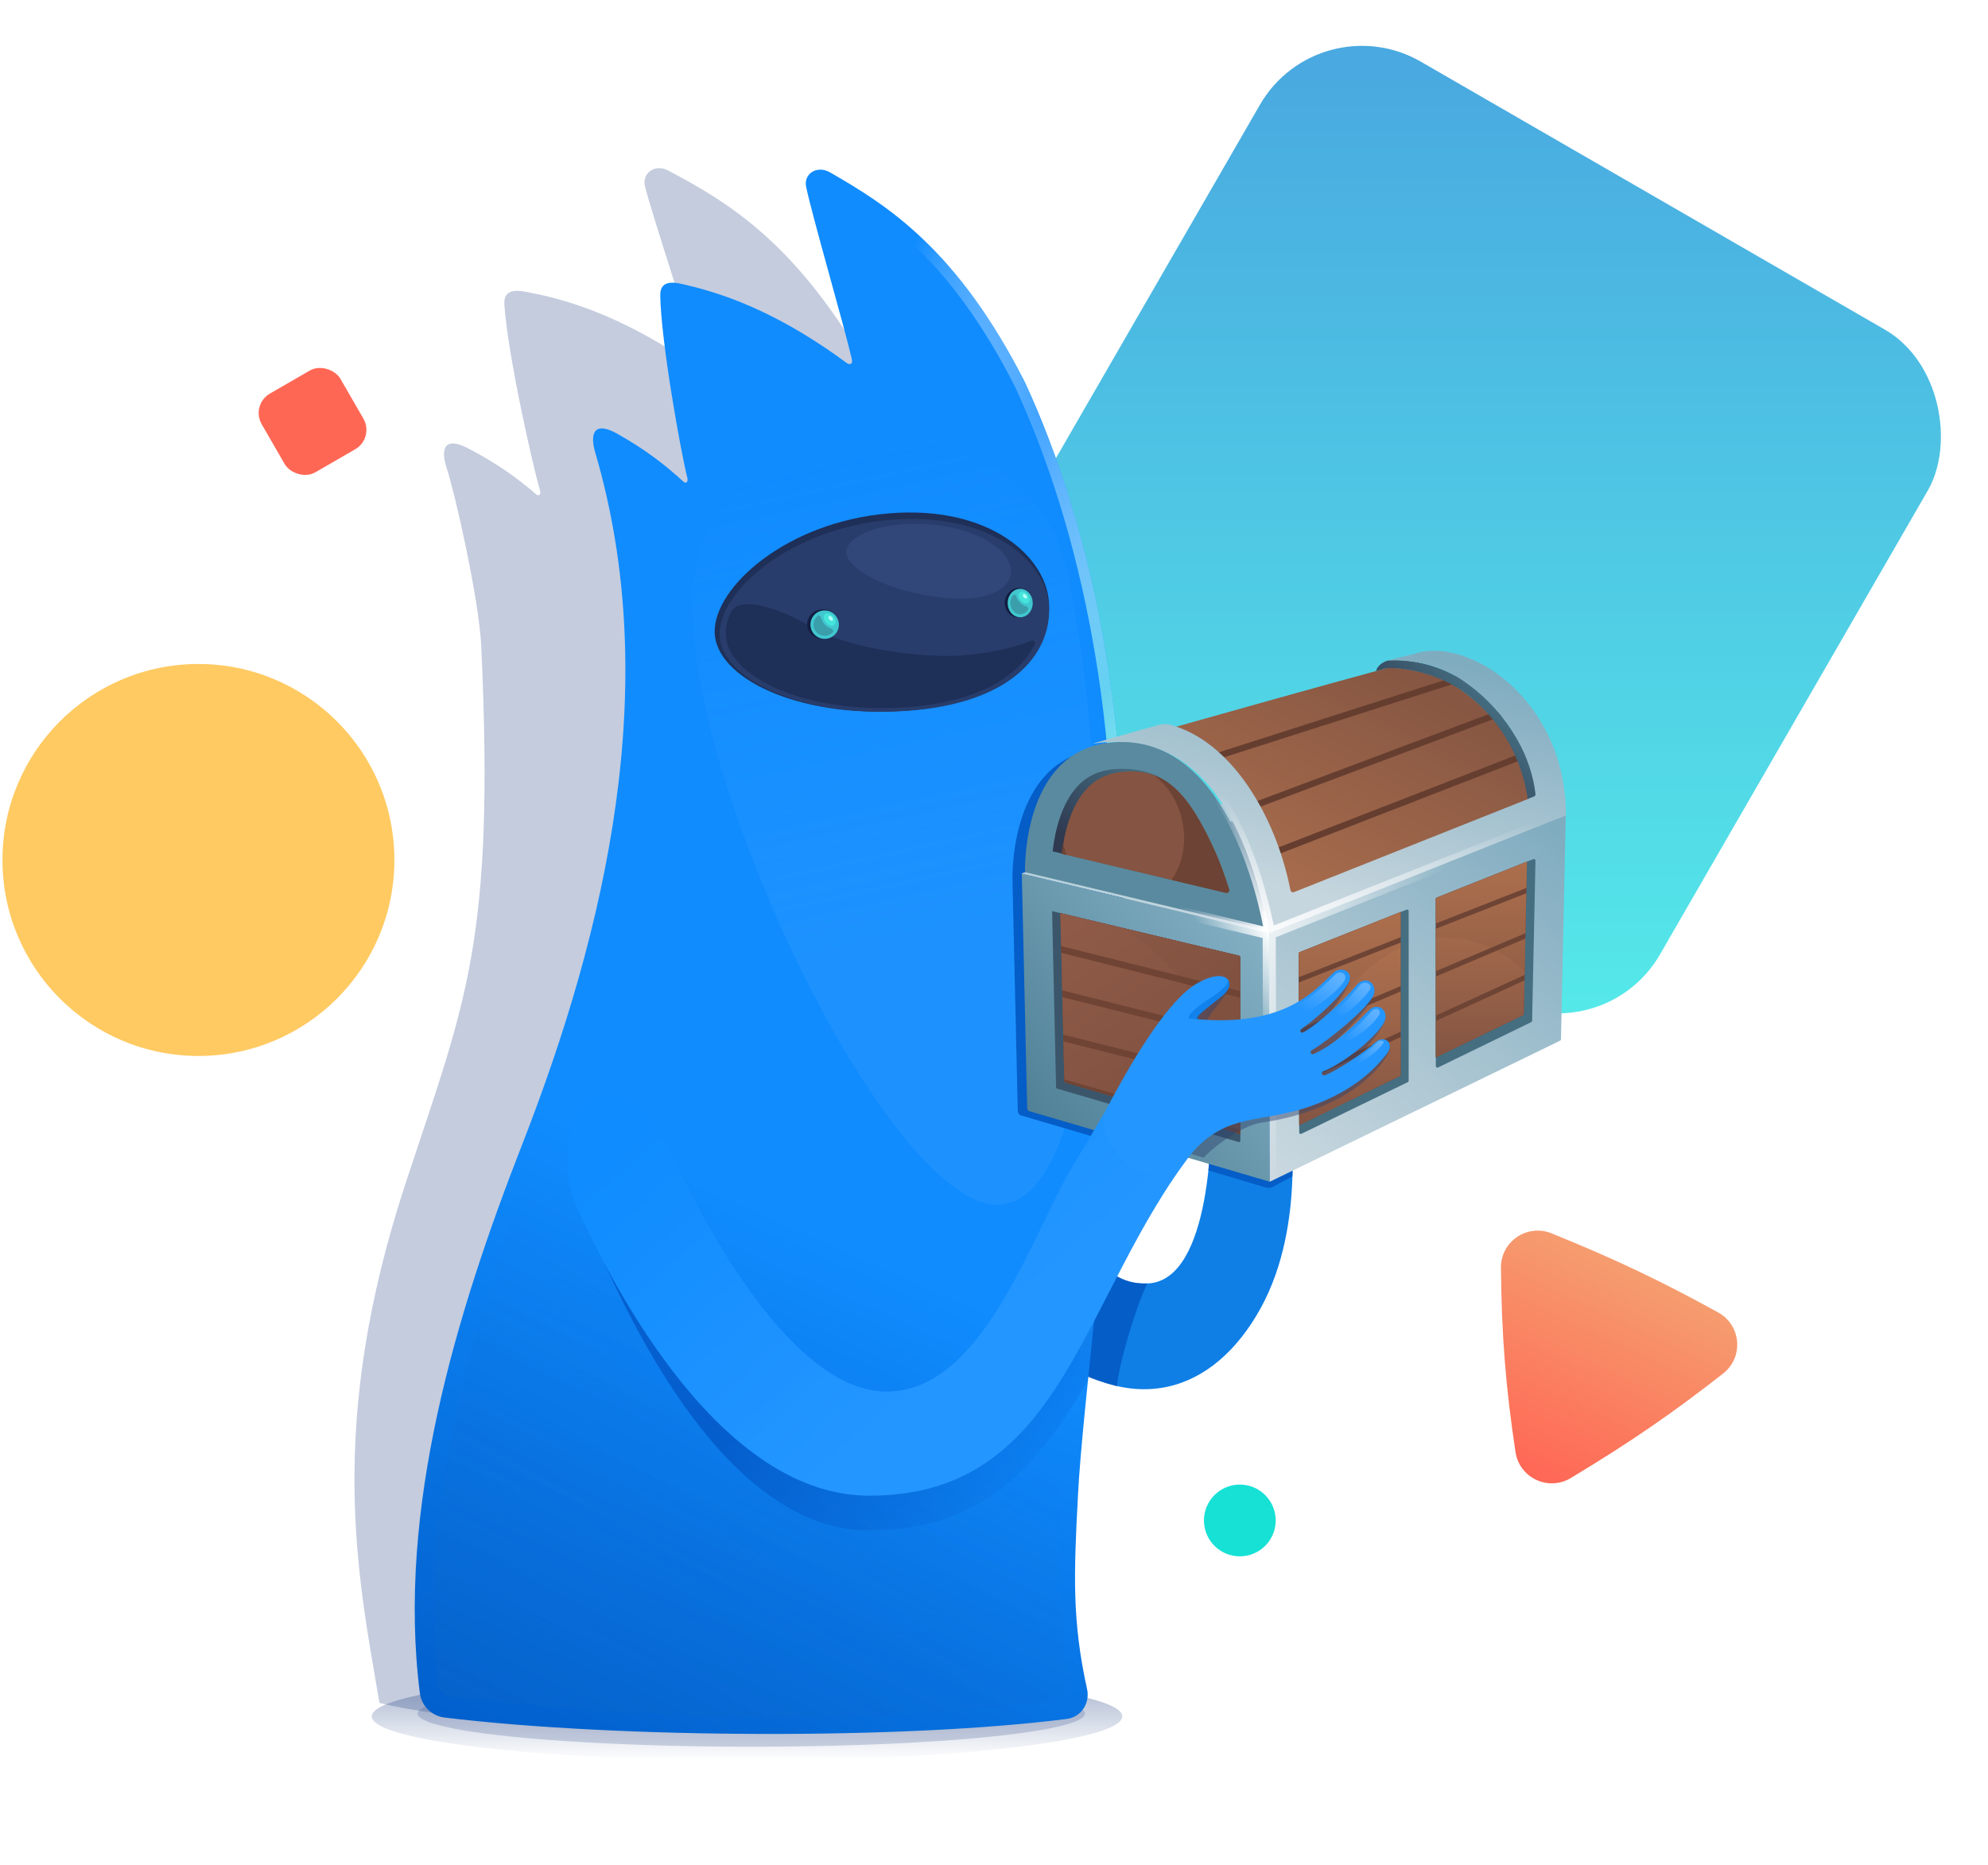 <svg width="709" height="665" viewBox="0 0 709 665" fill="none" xmlns="http://www.w3.org/2000/svg">
<rect x="470.343" y="0.988" width="275.056" height="275.056" rx="42" transform="rotate(30 470.343 0.988)" fill="url(#paint0_linear)"/>
<rect x="89.327" y="144.347" width="32.415" height="32.415" rx="8" transform="rotate(-30 89.327 144.347)" fill="#FF6755"/>
<path d="M70.769 376.547C109.367 376.547 140.656 345.257 140.656 306.659C140.656 268.062 109.367 236.772 70.769 236.772C32.171 236.772 0.881 268.062 0.881 306.659C0.881 345.257 32.171 376.547 70.769 376.547Z" fill="#FFCA62"/>
<path d="M442.17 554.98C449.238 554.98 454.967 549.25 454.967 542.182C454.967 535.114 449.238 529.385 442.17 529.385C435.102 529.385 429.372 535.114 429.372 542.182C429.372 549.25 435.102 554.98 442.17 554.98Z" fill="#17E1D5"/>
<path d="M560.239 527.036C552.22 531.867 541.893 527.054 540.493 517.798C536.973 494.525 535.524 476.085 535.301 452.071C535.214 442.689 544.674 436.279 553.371 439.801C575.59 448.799 592.291 456.693 612.792 468.023C621.013 472.567 621.939 483.971 614.549 489.769C596.487 503.941 581.23 514.39 560.239 527.036Z" fill="url(#paint1_linear)"/>
<g style="mix-blend-mode:multiply">
<g opacity="0.48" filter="url(#filter0_f)">
<ellipse cx="266.411" cy="612.056" rx="133.836" ry="15.726" fill="url(#paint2_linear)"/>
</g>
<g opacity="0.24" filter="url(#filter1_f)">
<ellipse cx="267.952" cy="611.037" rx="118.999" ry="11.832" fill="#395590"/>
</g>
</g>
<path d="M506.664 366.497C506.664 366.497 508.822 381.46 488.356 384.078C467.89 386.696 456.802 374.396 456.802 374.396L506.664 366.497Z" fill="#0F7FE6"/>
<g style="mix-blend-mode:multiply" filter="url(#filter2_f)">
<path d="M135.33 607.234C127.555 561.595 116.185 508.29 144.852 421.327C165.945 357.195 176.489 336.504 171.657 230.729C170.858 213.234 161.961 174.862 159.393 167.217C156.824 159.572 158.868 155.735 166.718 159.756C177.235 165.196 184.303 170.352 191.251 176.28C191.916 176.908 192.973 176.695 192.63 175.013C189.725 165.174 180.845 125.035 179.873 108.424C179.593 102.3 185.499 103.614 189.19 104.382C205.522 107.517 224.452 114.441 247.487 130.264C248.429 130.89 249.793 130.766 249.175 128.653C245.884 116.625 232.768 77.29 230.059 66.573C228.791 61.68 233.631 58.301 238.337 60.826C259.888 72.224 285.121 87.141 311.308 134.526C337.483 186.367 355.631 256.855 355.687 343.843C355.744 430.832 348.817 507.835 348.742 540.493C348.543 573.291 359.468 599.459 365.553 611.29C321.605 621.094 180.969 618.729 135.33 607.234Z" fill="#395590" fill-opacity="0.3"/>
</g>
<path d="M459.701 396.317C459.701 396.317 466.296 436.228 449.597 466.495C432.898 496.761 403.794 506.41 371.109 480.051C338.424 453.692 366.189 417.844 379.192 435.065C392.196 452.286 398.533 458.056 409.228 457.665C432.703 456.883 431.921 399.573 431.921 399.573L459.701 396.317Z" fill="#0F7FE6"/>
<path d="M430.969 417.349L451.528 423.495C452.283 423.721 453.095 423.64 453.791 423.272L460.922 419.497C460.983 417.263 461.001 415.664 460.963 413.211C454.31 408.945 431.785 412.515 431.399 412.515C431.318 413.549 431.204 414.892 430.969 417.349Z" fill="#055DC7"/>
<path opacity="0.67" d="M385.57 489.647C387.413 491.234 394.912 493.422 398.432 494.318C398.56 488.303 404.574 467.251 409.181 457.653C400.159 458.165 394.048 452.598 389.248 447.415C387.286 460.682 383.727 488.06 385.57 489.647Z" fill="#004CB9"/>
<path d="M158.579 612.466C153.972 611.91 150.324 608.352 149.739 603.749C141.416 538.233 162.786 468.054 186.207 408.175C216.361 330.924 236.457 243.728 212.328 161.513C210.111 153.959 212.328 150.316 219.986 154.578C230.244 160.34 237.07 165.673 243.74 171.75C244.375 172.391 245.441 172.231 245.175 170.578C242.722 160.873 235.683 121.415 235.47 105.205C235.47 99.233 241.31 100.774 244.961 101.685C261.134 105.463 279.728 113.043 302.017 129.466C302.93 130.118 304.298 130.057 303.776 127.973C301.037 116.121 289.73 77.256 287.513 66.706C286.47 61.887 291.459 58.814 296.045 61.48C317.054 73.531 341.58 89.171 365.577 136.452C389.359 188.068 404.271 257.476 400.359 342.138C396.446 426.801 386.012 501.434 384.447 533.215C382.936 561.652 382.358 578.07 387.695 602.323C388.793 607.314 385.59 612.292 380.521 612.944C323.106 620.326 221.151 620.017 158.579 612.466Z" fill="url(#paint3_linear)"/>
<path fill-rule="evenodd" clip-rule="evenodd" d="M189.792 409.574L189.791 409.577C166.398 469.385 145.366 538.779 153.557 603.264C153.915 606.082 156.149 608.296 159.04 608.645C221.329 616.162 322.963 616.464 380.03 609.126C382.663 608.788 384.592 606.13 383.936 603.15C378.479 578.353 379.091 561.486 380.604 533.019C381.194 521.043 383.03 503.05 385.29 480.904C386.053 473.428 386.865 465.478 387.693 457.127C390.983 423.938 394.562 384.192 396.514 341.96C400.4 257.873 385.588 189.113 362.112 138.129C350.292 114.856 338.417 99.506 327.02 88.527C315.609 77.534 304.556 70.799 294.129 64.819L294.11 64.808C292.923 64.118 292.052 64.339 291.681 64.566C291.485 64.687 291.368 64.834 291.303 64.987C291.243 65.129 291.17 65.409 291.275 65.891L291.279 65.914C292.357 71.041 295.693 83.238 299.16 95.829C299.397 96.691 299.635 97.555 299.873 98.418C303.064 110.005 306.219 121.456 307.52 127.078C307.726 127.919 307.856 128.976 307.593 130.075C307.294 131.322 306.494 132.524 305.146 133.193C303.935 133.795 302.743 133.736 301.942 133.564C301.113 133.386 300.379 133.026 299.782 132.6C299.765 132.588 299.749 132.577 299.734 132.565C277.844 116.436 259.725 109.086 244.086 105.433C244.072 105.43 244.059 105.427 244.045 105.424L244.029 105.42L243.923 105.393C243.011 105.165 242.149 104.95 241.296 104.806C240.402 104.655 239.763 104.628 239.351 104.679C239.334 104.797 239.32 104.961 239.319 105.182C239.425 112.976 241.19 126.618 243.283 139.724C245.373 152.808 247.724 164.958 248.906 169.635C248.934 169.744 248.957 169.854 248.975 169.965C249.186 171.277 249.178 174.051 246.605 175.421C244.302 176.648 242.146 175.536 241.114 174.564C234.635 168.664 228.051 163.523 218.107 157.937C216.862 157.244 215.961 156.895 215.361 156.734C215.358 157.552 215.536 158.778 216.021 160.429C240.514 243.882 220.045 332.072 189.792 409.574ZM219.986 154.578C228.797 159.527 235.075 164.159 240.898 169.219C241.159 169.445 241.418 169.672 241.677 169.9C242.072 170.249 242.465 170.599 242.858 170.952C242.919 171.007 242.98 171.062 243.042 171.117C243.275 171.327 243.508 171.539 243.74 171.75C244.375 172.391 245.441 172.231 245.175 170.578C245.158 170.513 245.142 170.446 245.125 170.379C245.115 170.34 245.106 170.302 245.096 170.262C244.952 169.679 244.794 169.002 244.623 168.241C244.546 167.896 244.466 167.534 244.384 167.156C241.476 153.76 235.664 119.913 235.47 105.205C235.47 99.313 241.154 100.734 244.813 101.648L244.961 101.685C260.593 105.336 278.487 112.54 299.792 127.848C299.913 127.935 300.034 128.021 300.155 128.109C300.399 128.285 300.644 128.462 300.889 128.641C300.908 128.654 300.927 128.668 300.946 128.682C301.302 128.941 301.659 129.203 302.017 129.466C302.93 130.118 304.298 130.057 303.776 127.973C303.726 127.756 303.673 127.53 303.617 127.294C303.613 127.277 303.609 127.259 303.604 127.241C303.511 126.85 303.411 126.435 303.303 125.998C303.267 125.854 303.231 125.707 303.194 125.558C301.689 119.506 298.945 109.543 296.145 99.38C292.468 86.031 288.696 72.336 287.513 66.706C286.47 61.887 291.459 58.814 296.045 61.48C317.054 73.531 341.58 89.171 365.577 136.452C389.359 188.068 404.271 257.476 400.359 342.138C397.907 395.19 392.895 444.305 389.108 481.404C386.852 503.509 385.032 521.349 384.447 533.215C382.936 561.651 382.358 578.07 387.695 602.323C388.793 607.314 385.59 612.292 380.521 612.944C323.106 620.326 221.151 620.017 158.579 612.466C153.972 611.91 150.324 608.352 149.739 603.749C141.416 538.233 162.786 468.054 186.207 408.175C216.361 330.924 236.457 243.728 212.328 161.513C210.111 153.959 212.328 150.316 219.986 154.578ZM300.056 128.969C300.055 128.969 300.053 128.961 300.051 128.946C300.055 128.962 300.056 128.97 300.056 128.969ZM239.412 104.426C239.413 104.426 239.41 104.432 239.404 104.444C239.409 104.431 239.412 104.425 239.412 104.426ZM239.113 104.726C239.107 104.728 239.105 104.729 239.104 104.729C239.104 104.729 239.107 104.728 239.113 104.726Z" fill="url(#paint4_radial)"/>
<path fill-rule="evenodd" clip-rule="evenodd" d="M189.792 409.574L189.791 409.577C166.398 469.385 145.366 538.779 153.557 603.264C153.915 606.082 156.149 608.296 159.04 608.645C221.329 616.162 322.963 616.464 380.03 609.126C382.663 608.788 384.592 606.13 383.936 603.15C378.479 578.353 379.091 561.486 380.604 533.019C381.194 521.043 383.03 503.05 385.29 480.904C386.053 473.428 386.865 465.478 387.693 457.127C390.983 423.938 394.562 384.192 396.514 341.96C400.4 257.873 385.588 189.113 362.112 138.129C350.292 114.856 338.417 99.506 327.02 88.527C315.609 77.534 304.556 70.799 294.129 64.819L294.11 64.808C292.923 64.118 292.052 64.339 291.681 64.566C291.485 64.687 291.368 64.834 291.303 64.987C291.243 65.129 291.17 65.409 291.275 65.891L291.279 65.914C292.357 71.041 295.693 83.238 299.16 95.829C299.397 96.691 299.635 97.555 299.873 98.418C303.064 110.005 306.219 121.456 307.52 127.078C307.726 127.919 307.856 128.976 307.593 130.075C307.294 131.322 306.494 132.524 305.146 133.193C303.935 133.795 302.743 133.736 301.942 133.564C301.113 133.386 300.379 133.026 299.782 132.6C299.765 132.588 299.749 132.577 299.734 132.565C277.844 116.436 259.725 109.086 244.086 105.433C244.072 105.43 244.059 105.427 244.045 105.424L244.029 105.42L243.923 105.393C243.011 105.165 242.149 104.95 241.296 104.806C240.402 104.655 239.763 104.628 239.351 104.679C239.334 104.797 239.32 104.961 239.319 105.182C239.425 112.976 241.19 126.618 243.283 139.724C245.373 152.808 247.724 164.958 248.906 169.635C248.934 169.744 248.957 169.854 248.975 169.965C249.186 171.277 249.178 174.051 246.605 175.421C244.302 176.648 242.146 175.536 241.114 174.564C234.635 168.664 228.051 163.523 218.107 157.937C216.862 157.244 215.961 156.895 215.361 156.734C215.358 157.552 215.536 158.778 216.021 160.429C240.514 243.882 220.045 332.072 189.792 409.574ZM219.986 154.578C228.797 159.527 235.075 164.159 240.898 169.219C241.159 169.445 241.418 169.672 241.677 169.9C242.072 170.249 242.465 170.599 242.858 170.952C242.919 171.007 242.98 171.062 243.042 171.117C243.275 171.327 243.508 171.539 243.74 171.75C244.375 172.391 245.441 172.231 245.175 170.578C245.158 170.513 245.142 170.446 245.125 170.379C245.115 170.34 245.106 170.302 245.096 170.262C244.952 169.679 244.794 169.002 244.623 168.241C244.546 167.896 244.466 167.534 244.384 167.156C241.476 153.76 235.664 119.913 235.47 105.205C235.47 99.313 241.154 100.734 244.813 101.648L244.961 101.685C260.593 105.336 278.487 112.54 299.792 127.848C299.913 127.935 300.034 128.021 300.155 128.109C300.399 128.285 300.644 128.462 300.889 128.641C300.908 128.654 300.927 128.668 300.946 128.682C301.302 128.941 301.659 129.203 302.017 129.466C302.93 130.118 304.298 130.057 303.776 127.973C303.726 127.756 303.673 127.53 303.617 127.294C303.613 127.277 303.609 127.259 303.604 127.241C303.511 126.85 303.411 126.435 303.303 125.998C303.267 125.854 303.231 125.707 303.194 125.558C301.689 119.506 298.945 109.543 296.145 99.38C292.468 86.031 288.696 72.336 287.513 66.706C286.47 61.887 291.459 58.814 296.045 61.48C317.054 73.531 341.58 89.171 365.577 136.452C389.359 188.068 404.271 257.476 400.359 342.138C397.907 395.19 392.895 444.305 389.108 481.404C386.852 503.509 385.032 521.349 384.447 533.215C382.936 561.651 382.358 578.07 387.695 602.323C388.793 607.314 385.59 612.292 380.521 612.944C323.106 620.326 221.151 620.017 158.579 612.466C153.972 611.91 150.324 608.352 149.739 603.749C141.416 538.233 162.786 468.054 186.207 408.175C216.361 330.924 236.457 243.728 212.328 161.513C210.111 153.959 212.328 150.316 219.986 154.578ZM300.056 128.969C300.055 128.969 300.053 128.961 300.051 128.946C300.055 128.962 300.056 128.97 300.056 128.969ZM239.412 104.426C239.413 104.426 239.41 104.432 239.404 104.444C239.409 104.431 239.412 104.425 239.412 104.426ZM239.113 104.726C239.107 104.728 239.105 104.729 239.104 104.729C239.104 104.729 239.107 104.728 239.113 104.726Z" fill="url(#paint5_radial)"/>
<path d="M380.236 202.327C398.358 282.799 394.918 426.419 356.957 429.561C318.996 432.703 246.518 284.327 246.93 215.646C247.422 133.903 365.865 138.51 380.236 202.327Z" fill="url(#paint6_linear)" fill-opacity="0.18"/>
<path fill-rule="evenodd" clip-rule="evenodd" d="M398.58 264.823C400.919 288.939 401.625 314.74 400.359 342.138C399.315 364.728 397.806 386.604 396.126 407.142L364.258 397.796C363.512 397.577 362.992 396.9 362.975 396.122L361.099 314.307C361.099 314.307 359.479 274.044 388.103 267.792L388.683 267.628C390.923 266.992 394.322 266.028 398.58 264.823Z" fill="#055DC7"/>
<g style="mix-blend-mode:multiply" opacity="0.65">
<path d="M154.879 564.484C154.447 580.759 155.51 593.631 156.22 600.104C156.517 602.81 158.705 604.887 161.412 605.171C243.651 613.781 294.483 615.612 376.23 606.548C379.754 606.157 382.165 602.797 381.517 599.312C375.881 568.985 377.584 543.427 379.026 516.525C279.203 599.026 235.681 341.942 226.733 237.349C223.093 335.787 216.279 348.197 194.421 403.679C164.723 478.91 155.829 527.339 154.879 564.484Z" fill="url(#paint7_linear)" fill-opacity="0.3"/>
</g>
<path d="M364.203 311.516L473.853 273.458L558.678 290.388L452.664 332.644L364.203 311.516Z" fill="url(#paint8_linear)"/>
<path d="M389.098 310.257L474.342 280.664L534.133 292.627L452.105 325.298L389.098 310.257Z" fill="url(#paint9_linear)"/>
<path d="M452.659 332.641L452.863 421.394L367.116 396.245C366.661 396.112 366.345 395.7 366.334 395.226L364.417 311.549L452.659 332.641Z" fill="url(#paint10_linear)"/>
<path fill-rule="evenodd" clip-rule="evenodd" d="M450.32 334.492L366.829 314.535L368.656 394.255L450.512 418.262L450.32 334.492ZM452.659 332.641L364.417 311.549L366.334 395.226C366.345 395.7 366.661 396.112 367.116 396.245L452.863 421.394L452.659 332.641Z" fill="url(#paint11_linear)"/>
<path d="M377.025 388.186C376.798 388.119 376.641 387.913 376.635 387.676L375.218 324.897L441.849 340.795C442.093 340.854 442.266 341.072 442.267 341.324L442.367 406.705C442.367 407.069 442.018 407.331 441.669 407.228L377.025 388.186Z" fill="#3B566B"/>
<path d="M379.981 386.045C379.753 385.979 379.596 385.773 379.59 385.536L378.173 325.61L441.849 340.795C442.094 340.854 442.266 341.072 442.267 341.324L442.368 404.377L379.981 386.045Z" fill="#7C4E3D"/>
<path d="M379.981 386.045C379.753 385.979 379.596 385.773 379.59 385.536L378.173 325.61L441.849 340.795C442.094 340.854 442.266 341.072 442.267 341.324L442.368 404.377L379.981 386.045Z" fill="#6F4435"/>
<path fill-rule="evenodd" clip-rule="evenodd" d="M442.366 402.943L442.34 387.204L379.255 371.372L379.575 384.916L442.366 402.943ZM442.336 384.787L379.198 368.941L378.882 355.581L442.315 371.501L442.336 384.787ZM442.311 369.084L442.29 355.798L378.508 339.79L378.824 353.151L442.311 369.084ZM442.286 353.381L378.451 337.36L378.173 325.61L441.849 340.795C442.094 340.854 442.266 341.072 442.267 341.324L442.286 353.381Z" fill="url(#paint12_linear)"/>
<g style="mix-blend-mode:multiply" opacity="0.12">
<path d="M428.555 358.774C418.493 342.598 400.767 330.998 400.767 330.998L441.849 340.796C442.094 340.854 442.266 341.072 442.267 341.324L442.368 404.377C442.368 404.377 438.617 374.95 428.555 358.774Z" fill="#6C4334"/>
</g>
<path d="M452.659 332.641L452.863 421.394L556.397 371.1C556.58 371.011 556.699 370.826 556.703 370.622L558.428 290.456L452.659 332.641Z" fill="url(#paint13_linear)"/>
<path fill-rule="evenodd" clip-rule="evenodd" d="M452.863 421.394L556.397 371.1C556.58 371.011 556.699 370.826 556.703 370.622L558.428 290.456L452.659 332.641L452.863 421.394ZM556.009 293.944L455.006 334.228L455.198 417.654L554.384 369.473L556.009 293.944Z" fill="url(#paint14_linear)"/>
<path d="M463.499 339.536C463.291 339.618 463.155 339.819 463.156 340.043L463.356 403.817C463.357 404.218 463.777 404.48 464.137 404.304L502.079 385.879C502.266 385.788 502.385 385.598 502.385 385.389V324.884C502.385 324.5 501.997 324.236 501.64 324.378L463.499 339.536Z" fill="#456E81"/>
<path d="M463.499 339.535C463.291 339.618 463.155 339.819 463.156 340.042L463.358 401.218L499.226 383.739C499.413 383.647 499.532 383.458 499.532 383.249V325.203L463.499 339.535Z" fill="#6E4435"/>
<path d="M512.065 380.172C512.065 380.574 512.486 380.837 512.847 380.662L546.105 364.477C546.289 364.387 546.407 364.203 546.411 363.999L547.61 306.867C547.618 306.477 547.226 306.206 546.865 306.35L512.408 320.073C512.201 320.156 512.065 320.356 512.065 320.579V380.172Z" fill="#456E81"/>
<path d="M512.065 377.068L543.149 362.031C543.333 361.942 543.452 361.757 543.456 361.552L544.57 307.269L512.408 320.073C512.201 320.156 512.065 320.356 512.065 320.579V377.068Z" fill="#6E4435"/>
<path fill-rule="evenodd" clip-rule="evenodd" d="M543.149 362.031L512.065 377.068V364.078L543.701 349.592L543.456 361.552C543.452 361.757 543.333 361.942 543.149 362.031ZM543.742 347.64L512.065 362.145V348.226L544.008 334.679L543.742 347.64ZM512.065 331.189V346.317L544.047 332.754L544.339 318.536L512.065 331.189ZM512.065 329.301V320.579C512.065 320.356 512.201 320.156 512.408 320.073L544.57 307.269L544.378 316.633L512.065 329.301Z" fill="url(#paint15_linear)"/>
<path fill-rule="evenodd" clip-rule="evenodd" d="M499.532 334.215V325.203L463.499 339.535C463.291 339.618 463.155 339.819 463.156 340.042L463.184 348.465L499.532 334.215ZM463.19 350.351L463.245 367.022L499.532 351.632V336.102L463.19 350.351ZM463.251 368.928L499.532 353.541V367.884L463.303 384.473L463.251 368.928ZM463.309 386.403L463.358 401.218L499.226 383.739C499.413 383.647 499.532 383.458 499.532 383.249V369.817L463.309 386.403Z" fill="url(#paint16_linear)"/>
<g style="mix-blend-mode:multiply" opacity="0.12">
<path d="M463.155 339.672L463.338 395.434C463.338 395.434 466.332 375.91 476.109 359.738C485.885 343.567 499.533 337.895 499.533 337.895L499.532 325.203L463.155 339.672Z" fill="#6C4334"/>
</g>
<g style="mix-blend-mode:multiply" opacity="0.12">
<path d="M512.062 334.51C512.062 334.51 521.809 333.577 530.263 337.348C538.717 341.119 543.765 346.167 543.765 346.167L544.57 307.269L512.408 320.074C512.201 320.156 512.065 320.356 512.065 320.579L512.062 334.51Z" fill="#6C4334"/>
</g>
<path d="M459.724 319.967L545.656 285.756C544.129 269.67 533.744 254.397 519.795 245.132C510.53 238.921 496.683 237.699 494.341 238.31C471.433 244.521 438.037 253.888 415.332 260.302C438.342 265.088 454.735 293.087 459.724 319.967Z" fill="url(#paint17_linear)"/>
<path fill-rule="evenodd" clip-rule="evenodd" d="M545.903 269.689L453.392 305.601L452.572 303.489L545.083 267.578L545.903 269.689Z" fill="#663E30"/>
<path fill-rule="evenodd" clip-rule="evenodd" d="M536.034 255.154L442.743 290.187L441.947 288.066L535.238 253.033L536.034 255.154Z" fill="#663E30"/>
<path fill-rule="evenodd" clip-rule="evenodd" d="M527.258 241.012L432.678 271.283L431.988 269.126L526.567 238.856L527.258 241.012Z" fill="#663E30"/>
<path d="M547.723 283.836C547.723 283.836 547.693 266.615 529.57 248.797C514.704 234.237 497.294 235.357 495.563 235.459C493.832 235.561 491.169 237.249 490.762 239.286C492.059 238.928 494.507 238.28 494.507 238.28C497.317 237.951 512.057 238.616 524.071 248.288C536.086 257.961 542.913 271.302 544.847 284.945C545.724 284.606 547.723 283.836 547.723 283.836Z" fill="url(#paint18_linear)"/>
<path d="M504.523 233.118C501.774 233.831 498.164 234.614 495.008 235.531C501.461 235.185 511.955 236.172 521.424 242.485C535.375 251.819 545.764 267.089 547.618 283.126C547.665 283.538 547.427 283.928 547.042 284.081L461.488 318.123C460.944 318.34 460.338 318.007 460.225 317.432C455.107 291.306 439.457 264.494 417.47 258.47C416.147 258.063 414.619 258.165 413.296 258.47C399.245 262.441 389.573 265.19 389.573 265.19C422.459 260.303 442.52 282.86 452.8 332.796L558.485 290.746C558.485 249.51 523.562 226.703 504.523 233.118Z" fill="url(#paint19_linear)"/>
<path fill-rule="evenodd" clip-rule="evenodd" d="M505.122 235.065L505.07 235.079C491.925 238.749 478.776 242.395 465.629 246.04C445.376 251.656 425.128 257.27 404.905 262.968C415.054 264.393 423.796 269.081 431.16 277.053C441.601 288.356 449.135 306.11 454.294 330.01L556.435 289.37C556.058 270.023 547.737 255.038 537.277 245.573C526.459 235.783 513.72 232.168 505.173 235.048L505.122 235.065ZM558.485 290.746L452.8 332.796C452.661 332.116 452.519 331.442 452.375 330.773C443.054 287.297 426.06 265.208 399.291 264.552C396.184 264.476 392.946 264.689 389.573 265.19C392.724 264.294 395.876 263.401 399.028 262.51C421.027 256.294 443.061 250.185 465.094 244.075C478.239 240.43 491.384 236.786 504.523 233.118C523.562 226.703 558.485 249.51 558.485 290.746Z" fill="url(#paint20_linear)"/>
<path d="M451.653 331.567L365.541 310.983C365.538 310.652 365.537 310.209 365.546 309.669C365.565 308.374 365.635 306.52 365.834 304.293C366.232 299.835 367.147 293.909 369.208 287.997C371.269 282.082 374.459 276.232 379.376 271.866C384.273 267.517 390.937 264.591 400.059 264.591C420.697 264.591 433.654 281.388 441.506 298.614C445.414 307.189 448.01 315.773 449.629 322.22C450.438 325.441 451.002 328.125 451.363 330.001C451.481 330.611 451.577 331.137 451.653 331.567Z" fill="#5A8A9F" stroke="url(#paint21_linear)" stroke-width="1.857" stroke-miterlimit="10"/>
<path d="M375.42 303.575C376.235 296.142 378.679 286.164 384.584 280.055C388.453 276.084 393.442 274.15 400.06 274.15C416.242 274.114 424.088 283.619 432.743 302.251C435.126 307.383 436.931 312.516 438.382 317.202C438.593 317.886 437.979 318.537 437.283 318.37L375.42 303.575Z" fill="url(#paint22_linear)"/>
<path d="M378.698 304.474C379.512 297.042 381.956 287.064 387.861 280.955C391.73 276.984 396.719 275.05 403.337 275.05C416.37 275.05 424.088 283.619 432.743 302.251C435.126 307.384 436.932 312.518 438.383 317.205C438.594 317.889 437.981 318.538 437.285 318.373L378.698 304.474Z" fill="#865442"/>
<path fill-rule="evenodd" clip-rule="evenodd" d="M417.797 313.769C421.78 308.125 423.392 300.306 421.573 292.342C420.039 285.629 416.354 280.067 411.617 276.476C419.961 279.609 426.043 287.977 432.674 302.254C435.058 307.387 436.863 312.521 438.314 317.208C438.526 317.891 437.913 318.541 437.217 318.376L417.797 313.769ZM380.346 304.884L378.629 304.477C378.77 303.19 378.96 301.827 379.209 300.421C379.297 300.929 379.4 301.439 379.516 301.949C379.746 302.954 380.024 303.934 380.346 304.884Z" fill="#6C4334"/>
<path opacity="0.45" d="M450.017 400.297C441.962 401.433 430.746 410.787 429.338 412.815L400.248 404.298C402.814 397.281 409.418 379.674 415.191 367.069C422.408 351.313 438.127 345.599 438.403 350.716C438.646 355.223 430.83 360.724 429.762 365.701C429.095 368.805 432.27 368.753 447.305 366.829C462.339 364.904 476.785 344.101 480.874 347.468C484.963 350.836 464.624 371.038 468.834 369.234C473.044 367.43 485.369 346.315 489.699 351.728C494.029 357.14 467.27 378.375 472.322 376.09C477.373 373.804 492.095 355.885 494.02 361.779C495.559 366.493 481.703 379.337 475.81 384.268C478.777 382.384 487.884 376.043 490.097 373.637C492.864 370.631 500.282 370.101 491.967 380.134C482.621 391.41 466.191 398.014 450.017 400.297Z" fill="#2E416E"/>
<path d="M322.196 253.498C283.99 256.033 255.091 241.488 254.875 225.4C254.658 209.312 280.526 186.171 316.784 183.086C353.042 180.001 373.716 198.721 374.148 215.703C374.579 232.684 360.402 250.964 322.196 253.498Z" fill="#1E2F58"/>
<path d="M322.958 253.508C285.312 255.961 256.838 241.884 256.625 226.314C256.412 210.743 281.9 188.348 317.626 185.362C353.352 182.376 373.723 200.494 374.148 216.929C374.573 233.364 360.604 251.055 322.958 253.508Z" fill="#283D6B"/>
<path d="M341.86 233.805C352.35 233.122 360.929 231.208 367.815 228.451C368.648 228.117 369.479 228.933 369.076 229.735C363.457 240.931 349.152 250.493 322.672 252.218C286.45 254.579 259.053 241.034 258.848 226.052C258.816 223.704 259.391 221.194 260.517 218.621C263.776 211.17 281.126 218.609 288.053 222.871C303.257 232.226 331.29 234.494 341.86 233.805Z" fill="#1E2F58"/>
<path d="M332.568 212.678C313.812 209.784 300.807 201.8 301.856 196.116C302.905 190.431 317.141 184.849 334.989 187.356C352.837 189.863 361.545 198.501 360.536 204.522C359.527 210.542 351.323 215.572 332.568 212.678Z" fill="#31477A"/>
<path fill-rule="evenodd" clip-rule="evenodd" d="M395.631 413.097C393.491 438.462 391.125 461.639 389.108 481.405C388.726 485.149 388.356 488.772 388.003 492.264C370.536 522.196 350.748 545.75 310.107 545.75C258.488 545.869 224.037 469.341 212.634 444.009C211.533 441.563 210.646 439.594 209.98 438.218C195.895 409.824 229.495 394.702 240.189 417.365C240.549 418.127 240.931 418.941 241.336 419.802C252.975 444.564 283.089 508.629 316.237 508.629C344.189 508.629 362.782 472.99 376.541 446.616C379.666 440.626 382.542 435.113 385.222 430.605C388.809 424.635 392.34 418.664 395.631 413.097Z" fill="url(#paint23_linear)" fill-opacity="0.62"/>
<path d="M206.944 433.313C214.508 448.943 253.504 533.476 310.107 533.345C380.013 533.345 385.23 461.838 426.052 409.868C430.877 403.746 431.008 395.02 426.182 388.768C418.748 379.129 403.88 379.911 397.62 390.461C393.055 398.146 387.708 407.263 382.23 416.381C367.753 440.738 350.538 496.224 316.237 496.224C281.936 496.224 250.244 434.486 239.549 411.822C213.088 363.782 192.858 404.919 206.944 433.313Z" fill="url(#paint24_linear)"/>
<path d="M394.49 395.671C405.315 375.092 417.314 356.205 426.835 350.735C432.573 347.348 436.486 347.609 437.79 349.172C439.225 350.865 438.312 353.21 435.442 355.424C431.921 358.42 427.487 361.546 426.965 362.457C426.313 363.369 427.226 363.499 427.747 363.499C458.396 365.974 468.83 353.21 475.351 347.088C478.09 344.222 482.785 346.306 481.09 350.214C477.96 355.945 468.048 364.281 464.005 367.016C463.744 367.277 463.613 367.667 463.874 367.928C464.005 368.188 464.396 368.319 464.657 368.188C470.004 365.453 480.162 355.761 483.683 351.463C487.205 347.165 491.9 351.203 489.552 355.501C487.074 359.929 474.699 370.403 467.787 374.571C467.396 374.831 467.265 375.222 467.526 375.613C467.787 375.873 468.178 376.003 468.439 375.873C476.525 372.356 484.049 364.454 488.353 360.156C491.613 357.03 496.178 360.807 493.178 365.366C489.266 371.357 478.09 379.65 471.96 381.995C471.439 382.125 471.308 382.776 471.569 383.167C471.83 383.428 472.091 383.558 472.482 383.428C477.308 381.604 487.153 374.804 490.406 371.764C493.658 368.725 497.633 372.001 494.579 375.802C491.525 379.603 485.002 387.465 470.395 393.327C450.31 401.532 437.268 395.28 423.183 413.385C410.793 429.406 388.621 406.742 394.49 395.671Z" fill="#2496FF"/>
<path d="M453.891 362.71C445.599 365.94 430.591 365.101 424.123 364.277C429.807 366.165 443.587 368.64 454.433 365.603C467.991 361.806 477.429 353.108 479.441 349.755C480.797 347.495 478.175 345.597 476.066 347.646C474.629 349.041 473.837 349.875 471.728 351.803L471.684 351.843C469.545 353.799 464.185 358.7 453.891 362.71Z" fill="url(#paint25_linear)"/>
<path d="M480.922 356.009C479.022 358.144 473.234 363.915 464.858 369.098C474.74 365.241 483.297 360.119 488.384 353.18C489.942 351.054 486.699 349.174 484.811 351.428C483.525 352.964 482.822 353.875 480.922 356.009Z" fill="url(#paint26_linear)"/>
<path d="M491.583 362.349C493.141 360.223 490.796 358.574 488.909 360.828C483.488 367.302 476.91 372.442 469.196 376.811C479.26 372.201 486.495 369.288 491.583 362.349Z" fill="url(#paint27_linear)"/>
<path d="M493.27 372.156C494.102 371.093 492.273 370.571 491.206 371.614C486.039 376.66 481.309 379.673 473.445 383.801C481.308 381.571 489.082 377.504 493.27 372.156Z" fill="url(#paint28_linear)"/>
<path opacity="0.59" d="M424.527 363.258C425.747 363.337 426.715 363.438 427.612 363.509C425.82 362.784 431.817 358.402 434.345 356.38C436.872 354.357 439.719 351.907 437.918 349.314C438.462 351.531 433.212 354.914 430.295 356.781C427.379 358.648 422.099 363.1 424.527 363.258Z" fill="#0476DF"/>
<path d="M293.781 227.822C290.662 227.976 288.017 225.744 287.873 222.837C287.73 219.93 290.142 217.448 293.261 217.294C296.38 217.14 299.025 219.372 299.169 222.279C299.312 225.186 296.9 227.668 293.781 227.822Z" fill="#141D42"/>
<path d="M294.365 227.811C291.567 227.949 289.187 225.79 289.048 222.988C288.91 220.186 291.066 217.803 293.864 217.664C296.662 217.526 299.043 219.686 299.181 222.488C299.32 225.29 297.164 227.673 294.365 227.811Z" fill="#40C7CF"/>
<path d="M297.553 222.846C296.844 223.462 295.521 223.1 294.599 222.038C293.676 220.976 293.504 219.615 294.214 218.999C294.923 218.383 296.246 218.745 297.168 219.807C298.091 220.869 298.263 222.23 297.553 222.846Z" fill="#45E4DA"/>
<path d="M296.941 221.272C296.683 221.496 296.18 221.34 295.818 220.923C295.456 220.505 295.372 219.986 295.63 219.762C295.888 219.538 296.39 219.694 296.752 220.111C297.114 220.529 297.199 221.048 296.941 221.272Z" fill="#B4FFFA"/>
<path opacity="0.61" d="M292.831 220.303C292.697 219.731 292.078 219.252 291.62 219.62C290.657 220.394 290.065 221.605 290.131 222.935C290.239 225.138 292.111 226.836 294.312 226.728C295.38 226.675 296.329 226.206 297.011 225.486C297.444 225.028 296.902 224.305 296.302 224.114C295.524 223.868 294.706 223.325 294.023 222.538C293.408 221.829 293.004 221.041 292.831 220.303Z" fill="#398596"/>
<path d="M364.036 220.129C361.315 220.619 358.786 218.686 358.386 215.811C357.987 212.936 359.868 210.208 362.588 209.718C365.308 209.229 367.838 211.162 368.237 214.037C368.637 216.912 366.756 219.64 364.036 220.129Z" fill="#141D42"/>
<path d="M364.547 220.055C362.106 220.495 359.816 218.605 359.43 215.834C359.045 213.064 360.711 210.461 363.152 210.022C365.592 209.583 367.883 211.472 368.268 214.243C368.653 217.014 366.987 219.616 364.547 220.055Z" fill="#40C7CF"/>
<path d="M366.874 214.776C366.31 215.465 365.116 215.248 364.207 214.291C363.298 213.334 363.019 212 363.583 211.311C364.148 210.622 365.342 210.839 366.25 211.796C367.159 212.752 367.438 214.086 366.874 214.776Z" fill="#45E4DA"/>
<path d="M366.189 213.277C365.984 213.527 365.528 213.426 365.171 213.05C364.815 212.675 364.692 212.167 364.897 211.917C365.102 211.666 365.557 211.768 365.914 212.143C366.271 212.519 366.394 213.026 366.189 213.277Z" fill="#B4FFFA"/>
<path opacity="0.61" d="M362.494 212.757C362.323 212.202 361.735 211.793 361.368 212.208C360.596 213.082 360.191 214.349 360.374 215.664C360.677 217.843 362.479 219.33 364.398 218.984C365.329 218.816 366.117 218.248 366.647 217.458C366.984 216.956 366.441 216.296 365.897 216.171C365.191 216.01 364.423 215.559 363.75 214.85C363.144 214.212 362.715 213.472 362.494 212.757Z" fill="#398596"/>
<defs>
<filter id="filter0_f" x="112.575" y="576.33" width="307.673" height="71.452" filterUnits="userSpaceOnUse" color-interpolation-filters="sRGB">
<feFlood flood-opacity="0" result="BackgroundImageFix"/>
<feBlend mode="normal" in="SourceGraphic" in2="BackgroundImageFix" result="shape"/>
<feGaussianBlur stdDeviation="10" result="effect1_foregroundBlur"/>
</filter>
<filter id="filter1_f" x="143.953" y="594.205" width="247.998" height="33.665" filterUnits="userSpaceOnUse" color-interpolation-filters="sRGB">
<feFlood flood-opacity="0" result="BackgroundImageFix"/>
<feBlend mode="normal" in="SourceGraphic" in2="BackgroundImageFix" result="shape"/>
<feGaussianBlur stdDeviation="2.5" result="effect1_foregroundBlur"/>
</filter>
<filter id="filter2_f" x="65.024" y="15.026" width="343.629" height="649.923" filterUnits="userSpaceOnUse" color-interpolation-filters="sRGB">
<feFlood flood-opacity="0" result="BackgroundImageFix"/>
<feBlend mode="normal" in="SourceGraphic" in2="BackgroundImageFix" result="shape"/>
<feGaussianBlur stdDeviation="20" result="effect1_foregroundBlur"/>
</filter>
<linearGradient id="paint0_linear" x1="554.354" y1="-21.43" x2="727.034" y2="277.661" gradientUnits="userSpaceOnUse">
<stop stop-color="#49A9E0"/>
<stop offset="1" stop-color="#55EAE9"/>
</linearGradient>
<linearGradient id="paint1_linear" x1="547.911" y1="527.713" x2="583.511" y2="452.935" gradientUnits="userSpaceOnUse">
<stop stop-color="#FF6755"/>
<stop offset="1" stop-color="#F59D6F"/>
</linearGradient>
<linearGradient id="paint2_linear" x1="266.411" y1="596.33" x2="266.411" y2="627.782" gradientUnits="userSpaceOnUse">
<stop stop-color="#395590"/>
<stop offset="1" stop-color="#395590" stop-opacity="0"/>
</linearGradient>
<linearGradient id="paint3_linear" x1="383.161" y1="150.063" x2="167.389" y2="636.345" gradientUnits="userSpaceOnUse">
<stop stop-color="#108CFF"/>
<stop offset="0.567" stop-color="#108CFF"/>
<stop offset="1" stop-color="#005CC8"/>
</linearGradient>
<radialGradient id="paint4_radial" cx="0" cy="0" r="1" gradientUnits="userSpaceOnUse" gradientTransform="translate(403.486 292.373) rotate(117.789) scale(254.145 108.749)">
<stop stop-color="#8BF1EB"/>
<stop offset="1" stop-color="#8BF1EB" stop-opacity="0"/>
</radialGradient>
<radialGradient id="paint5_radial" cx="0" cy="0" r="1" gradientUnits="userSpaceOnUse" gradientTransform="translate(372.964 143.894) rotate(107.077) scale(149.757 63.997)">
<stop stop-color="#3EA2FF"/>
<stop offset="1" stop-color="white" stop-opacity="0"/>
</radialGradient>
<linearGradient id="paint6_linear" x1="296.81" y1="342.171" x2="259.438" y2="172.878" gradientUnits="userSpaceOnUse">
<stop stop-color="#58AFFF"/>
<stop offset="1" stop-color="#58AFFF" stop-opacity="0"/>
</linearGradient>
<linearGradient id="paint7_linear" x1="189.444" y1="656.171" x2="310.862" y2="435.705" gradientUnits="userSpaceOnUse">
<stop stop-color="#1769C1"/>
<stop offset="0.801" stop-color="#1769C1" stop-opacity="0"/>
</linearGradient>
<linearGradient id="paint8_linear" x1="461.44" y1="283.833" x2="461.44" y2="332.644" gradientUnits="userSpaceOnUse">
<stop stop-color="#A1C7D6"/>
<stop offset="1" stop-color="#C6D7DE"/>
</linearGradient>
<linearGradient id="paint9_linear" x1="461.615" y1="280.664" x2="461.615" y2="311.291" gradientUnits="userSpaceOnUse">
<stop stop-color="#8BB4C4"/>
<stop offset="1" stop-color="#456E81"/>
</linearGradient>
<linearGradient id="paint10_linear" x1="449.637" y1="334.355" x2="370.368" y2="397.796" gradientUnits="userSpaceOnUse">
<stop stop-color="#83AFC3"/>
<stop offset="1" stop-color="#518298"/>
</linearGradient>
<linearGradient id="paint11_linear" x1="453.182" y1="333.379" x2="435.057" y2="343.736" gradientUnits="userSpaceOnUse">
<stop stop-color="#FEFFFF"/>
<stop offset="1" stop-color="#FEFFFF" stop-opacity="0"/>
</linearGradient>
<linearGradient id="paint12_linear" x1="383.317" y1="327.946" x2="437.602" y2="404.598" gradientUnits="userSpaceOnUse">
<stop stop-color="#8F5B48"/>
<stop offset="1" stop-color="#7C4E3D"/>
</linearGradient>
<linearGradient id="paint13_linear" x1="555.329" y1="295.898" x2="453.561" y2="420.165" gradientUnits="userSpaceOnUse">
<stop stop-color="#80ACC0"/>
<stop offset="1" stop-color="#CBD9E0"/>
</linearGradient>
<linearGradient id="paint14_linear" x1="451.564" y1="334.997" x2="490.404" y2="356.035" gradientUnits="userSpaceOnUse">
<stop stop-color="white" stop-opacity="0.77"/>
<stop offset="1" stop-color="white" stop-opacity="0"/>
</linearGradient>
<linearGradient id="paint15_linear" x1="528.317" y1="307.269" x2="528.317" y2="377.068" gradientUnits="userSpaceOnUse">
<stop stop-color="#B57550"/>
<stop offset="1" stop-color="#845543"/>
</linearGradient>
<linearGradient id="paint16_linear" x1="481.344" y1="325.203" x2="481.344" y2="401.218" gradientUnits="userSpaceOnUse">
<stop stop-color="#B57550"/>
<stop offset="1" stop-color="#845543"/>
</linearGradient>
<linearGradient id="paint17_linear" x1="501.188" y1="242.006" x2="463.995" y2="315.744" gradientUnits="userSpaceOnUse">
<stop stop-color="#875743"/>
<stop offset="1" stop-color="#A66B4C"/>
</linearGradient>
<linearGradient id="paint18_linear" x1="519.242" y1="235.401" x2="492.507" y2="261.07" gradientUnits="userSpaceOnUse">
<stop stop-color="#456E81"/>
<stop offset="1" stop-color="#2F3950"/>
</linearGradient>
<linearGradient id="paint19_linear" x1="503.433" y1="232.664" x2="480.754" y2="322.941" gradientUnits="userSpaceOnUse">
<stop stop-color="#80ACC0"/>
<stop offset="1" stop-color="#C6D6DE"/>
</linearGradient>
<linearGradient id="paint20_linear" x1="453.743" y1="332.86" x2="458.102" y2="285.222" gradientUnits="userSpaceOnUse">
<stop stop-color="#FBFCFD"/>
<stop offset="1" stop-color="#FBFCFD" stop-opacity="0"/>
</linearGradient>
<linearGradient id="paint21_linear" x1="451.02" y1="330.822" x2="420.99" y2="320.895" gradientUnits="userSpaceOnUse">
<stop stop-color="white"/>
<stop offset="1" stop-color="#CED7EB" stop-opacity="0"/>
</linearGradient>
<linearGradient id="paint22_linear" x1="407.136" y1="274.15" x2="383.404" y2="302.34" gradientUnits="userSpaceOnUse">
<stop stop-color="#456E81"/>
<stop offset="1" stop-color="#2F3950"/>
</linearGradient>
<linearGradient id="paint23_linear" x1="291.154" y1="484.848" x2="347.708" y2="555.476" gradientUnits="userSpaceOnUse">
<stop stop-color="#004CB9"/>
<stop offset="1" stop-color="#004CB9" stop-opacity="0"/>
</linearGradient>
<linearGradient id="paint24_linear" x1="306.607" y1="519.257" x2="215.032" y2="414.664" gradientUnits="userSpaceOnUse">
<stop stop-color="#2496FF"/>
<stop offset="1" stop-color="#0F8CFF"/>
</linearGradient>
<linearGradient id="paint25_linear" x1="476.488" y1="348.067" x2="468.172" y2="362.469" gradientUnits="userSpaceOnUse">
<stop stop-color="#5FB2FF"/>
<stop offset="1" stop-color="#5FB2FF" stop-opacity="0"/>
</linearGradient>
<linearGradient id="paint26_linear" x1="486.973" y1="351.623" x2="478.115" y2="363.012" gradientUnits="userSpaceOnUse">
<stop stop-color="#5FB2FF"/>
<stop offset="1" stop-color="#5FB2FF" stop-opacity="0"/>
</linearGradient>
<linearGradient id="paint27_linear" x1="490.89" y1="361.264" x2="480.766" y2="372.291" gradientUnits="userSpaceOnUse">
<stop stop-color="#5FB2FF"/>
<stop offset="1" stop-color="#5FB2FF" stop-opacity="0"/>
</linearGradient>
<linearGradient id="paint28_linear" x1="492.937" y1="372.515" x2="484.683" y2="380.005" gradientUnits="userSpaceOnUse">
<stop stop-color="#5FB2FF"/>
<stop offset="1" stop-color="#5FB2FF" stop-opacity="0"/>
</linearGradient>
</defs>
</svg>
